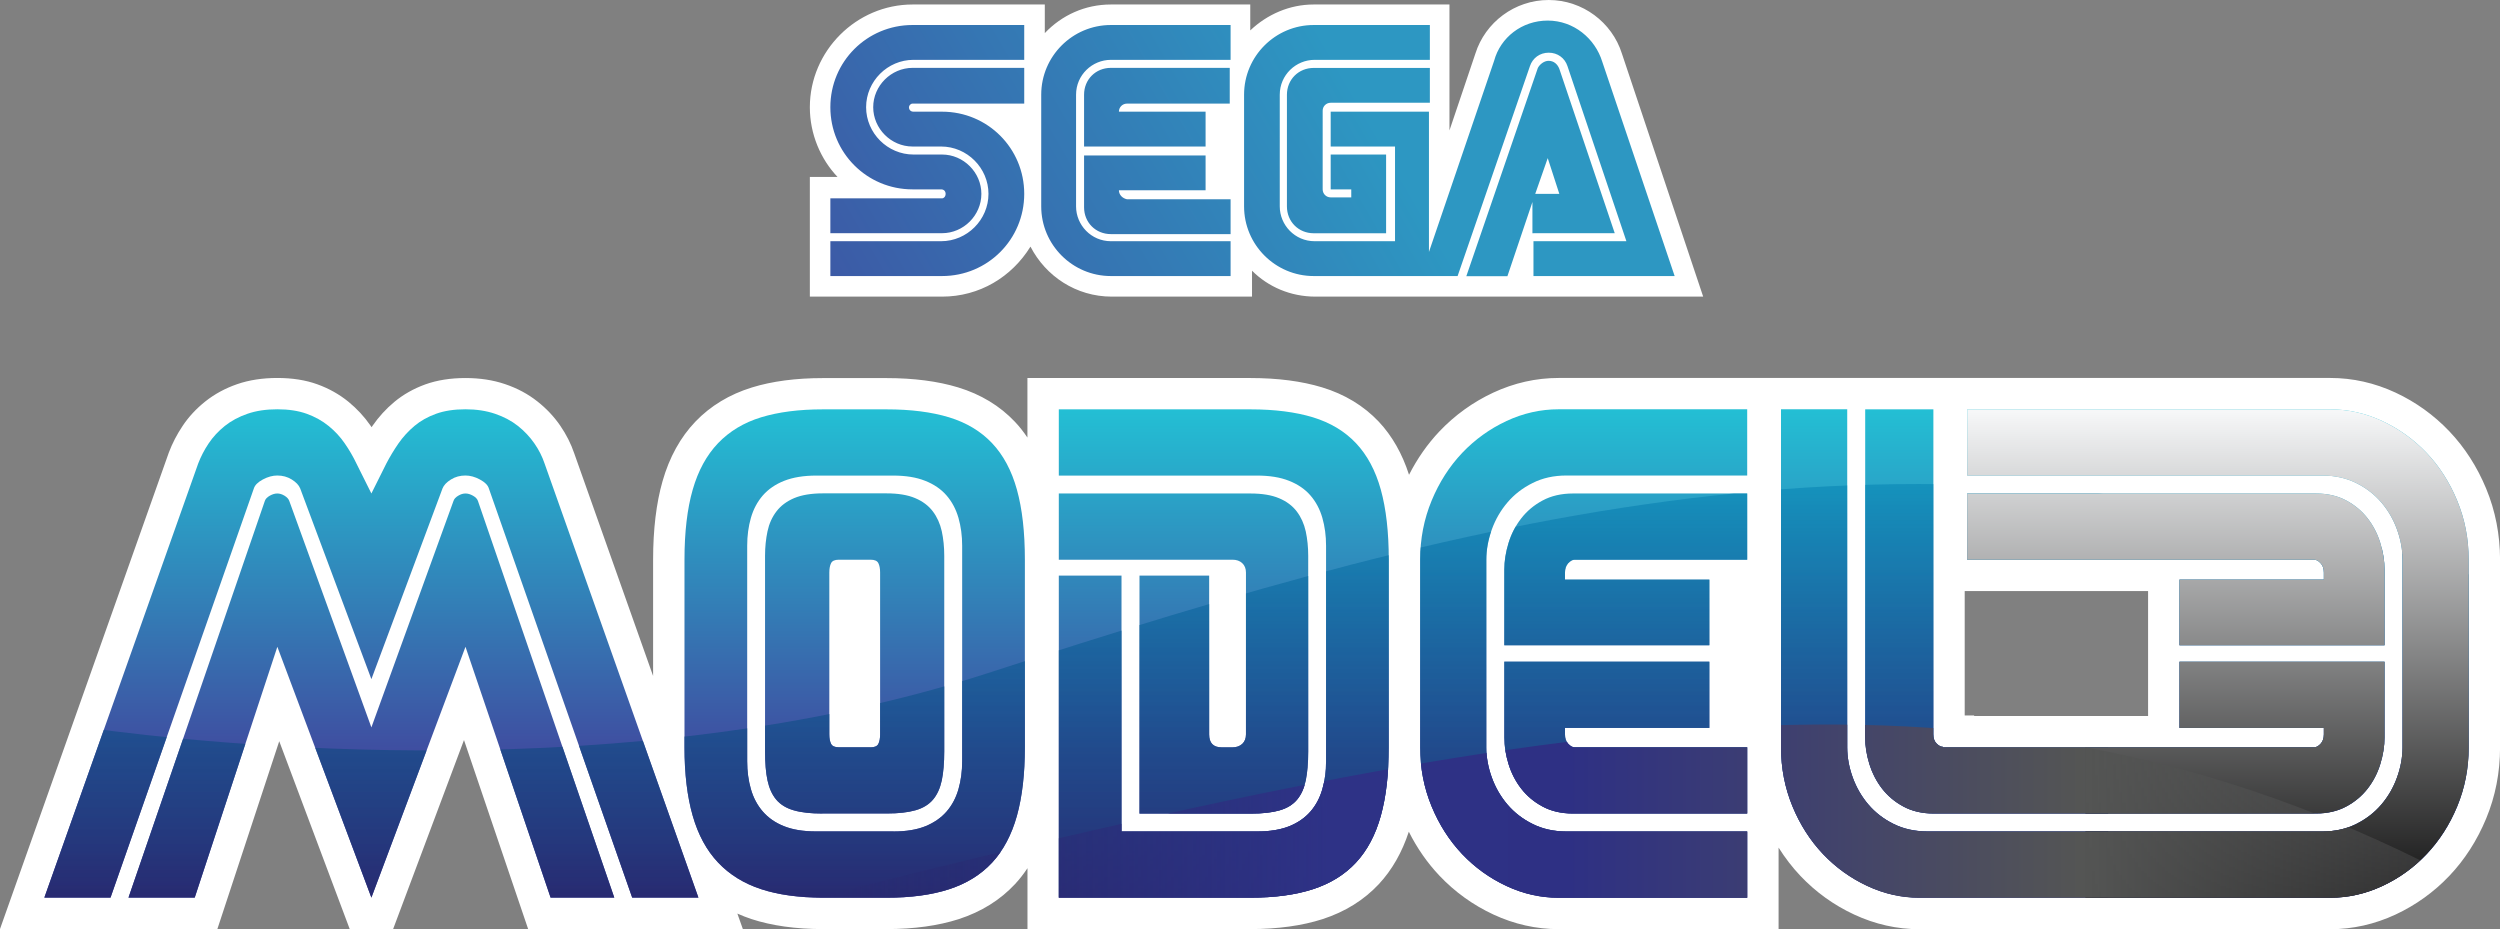 <?xml version="1.0" encoding="utf-8"?>
<!-- Generator: Adobe Illustrator 25.4.1, SVG Export Plug-In . SVG Version: 6.00 Build 0)  -->
<svg version="1.1" id="Layer_1" xmlns="http://www.w3.org/2000/svg" xmlns:xlink="http://www.w3.org/1999/xlink" x="0px" y="0px"
	 viewBox="0 0 3839 1426.6" style="enable-background:new 0 0 3839 1426.6;" xml:space="preserve">
<rect x="0" y="0" width="3839" height="1426.6" fill="#808080" stroke="none"/>
<style type="text/css">
	.st0{fill:#FFFFFF;}
	.st1{fill:#034693;}
	.st2{fill:url(#SVGID_00000160895397070450596330000000485112988214398622_);}
	.st3{fill:url(#SVGID_00000020361714711518162660000017572155552026061976_);}
	.st4{fill:url(#SVGID_00000075137536681620341540000003766907903104227748_);}
	.st5{fill:url(#SVGID_00000049203675523832158210000013359112064897382292_);}
	.st6{fill:url(#SVGID_00000084501757898479901980000001169465090732421293_);}
	.st7{fill:url(#SVGID_00000175316309784372583100000002642197005020367510_);}
	.st8{fill:url(#SVGID_00000012470972617710245400000001243553223723278495_);}
	.st9{fill:url(#SVGID_00000150087212790854229780000006252295044510776494_);}
	.st10{fill:url(#SVGID_00000155824769485303389990000009396147296339345314_);}
	.st11{fill:url(#SVGID_00000098904698183433562120000002156105376905506719_);}
	.st12{fill:url(#SVGID_00000138542660171355631340000009138785874772091838_);}
	.st13{clip-path:url(#SVGID_00000023980438482830838630000010943442156928465080_);}
	.st14{fill:url(#SVGID_00000105397679555884771720000004775662766393721256_);}
	.st15{fill:url(#SVGID_00000160884180735790437840000000964289254388007309_);}
	.st16{fill:url(#SVGID_00000067203123337660654020000001191864729337550265_);}
	.st17{fill:url(#SVGID_00000034800403050087686330000008224824137126325644_);}
	.st18{fill:url(#SVGID_00000013900011599784702430000002349931377134410922_);}
	.st19{fill:url(#SVGID_00000026846633603782664510000000113411650086726065_);}
	.st20{fill:url(#SVGID_00000096774189938589542060000009669678372525001893_);}
	.st21{fill:none;}
	.st22{clip-path:url(#SVGID_00000080173941556266527800000014687945281200652160_);}
	.st23{fill:url(#SVGID_00000145044748022051202460000014273460026510952834_);}
	.st24{fill:url(#SVGID_00000011022943186871694350000005091066360903558295_);}
	.st25{fill:url(#SVGID_00000114050307071123051270000013036571304715036589_);}
	.st26{fill:url(#SVGID_00000134972592917520577900000007907500832733045394_);}
	.st27{fill:url(#SVGID_00000025419407227561178380000007998523580045204152_);}
	.st28{fill:url(#SVGID_00000005243890628162940770000012286728455799275397_);}
	.st29{fill:url(#SVGID_00000060738020493386995920000012912100850943347090_);}
	.st30{fill:url(#SVGID_00000057124698850668307000000012989660551467363484_);}
	.st31{fill:url(#SVGID_00000075130778099683623210000015654169352060851083_);}
	.st32{fill:url(#SVGID_00000163060713511888088330000004239997793015595932_);}
	.st33{fill:url(#SVGID_00000144337006320272146440000002204661330286641038_);}
	.st34{fill:url(#SVGID_00000149351198454755618810000009220761711364383387_);}
	.st35{clip-path:url(#SVGID_00000103246257623044302180000013112835605361622674_);}
	.st36{fill:url(#SVGID_00000038372864806500669080000002967488396361043847_);}
	.st37{fill:url(#SVGID_00000173147048235892614500000006858853009660783756_);}
	.st38{fill:url(#SVGID_00000015355192766197770510000013623695713650422664_);}
	.st39{fill:url(#SVGID_00000060013838876237745400000015531424299250736002_);}
	.st40{fill:url(#SVGID_00000168076948705688127630000010222533308008794527_);}
	.st41{fill:url(#SVGID_00000066510837829219485290000009209533980887147447_);}
	.st42{fill:url(#SVGID_00000102517137693975676600000003242296979878230406_);}
	.st43{clip-path:url(#SVGID_00000177451660411127332730000005953754675612867007_);}
	.st44{fill:url(#SVGID_00000068658510907576804360000007442030924975217796_);}
	.st45{fill:url(#SVGID_00000034776851187831311120000004389632386585848738_);}
	.st46{fill:url(#SVGID_00000125571127395411573550000017267969787073647292_);}
	.st47{fill:url(#SVGID_00000069374766784445004580000013784939066064791169_);}
	.st48{fill:url(#SVGID_00000089552172265274817570000000116385844698404772_);}
	.st49{fill:url(#SVGID_00000029045106627996092700000011921737823962474399_);}
	.st50{fill:url(#SVGID_00000050660716921854880210000012968700560221618336_);}
	.st51{fill:url(#SVGID_00000102510312995003590390000007256242614339291821_);}
	.st52{fill:url(#SVGID_00000106867895927074624930000014409528643352502951_);}
	.st53{fill:url(#SVGID_00000034081601521414571090000007065890422570897073_);}
	.st54{fill:url(#SVGID_00000106135992526960440550000012650345254298930057_);}
	.st55{fill:url(#SVGID_00000119799817804614108970000018086413861412514182_);}
	.st56{clip-path:url(#SVGID_00000003078845361146621120000000220112398650752906_);}
	.st57{fill:url(#SVGID_00000006699594402487319520000009194695525084838285_);}
	.st58{fill:url(#SVGID_00000000204919691309990620000006912056770107352727_);}
	.st59{fill:url(#SVGID_00000011019287930830951620000000927711445381843388_);}
	.st60{fill:url(#SVGID_00000148637848348890398060000005579367822119611040_);}
	.st61{fill:url(#SVGID_00000101801819151823939870000017633474031569376145_);}
	.st62{fill:url(#SVGID_00000182510181600152170980000017083340701703986575_);}
	.st63{fill:url(#SVGID_00000153681394249368586110000010618133968891571622_);}
	.st64{clip-path:url(#SVGID_00000105387921786862273190000000428669599935215535_);}
	.st65{fill:url(#SVGID_00000062878319867356569720000001507690450106129815_);}
	.st66{fill:url(#SVGID_00000003066565786587405360000005912227289213539465_);}
	.st67{fill:url(#SVGID_00000080918951015460019110000007871016935188860038_);}
	.st68{fill:url(#SVGID_00000088127444950216249470000012838483428002304174_);}
	.st69{fill:url(#SVGID_00000110452346573555206650000010697989566328917638_);}
	.st70{fill:url(#SVGID_00000040563092209708588450000008726089136715502780_);}
	.st71{fill:url(#SVGID_00000158008392338675853380000015234261348459712663_);}
	.st72{fill:url(#SVGID_00000158738688622950829250000000118397218225068983_);}
	.st73{fill:url(#SVGID_00000114037252204079597980000002271465138630372485_);}
	.st74{fill:url(#SVGID_00000183933395208153307180000013877265037258584487_);}
	.st75{fill:url(#SVGID_00000040539856410682721950000001015080917596622005_);}
	.st76{fill:url(#SVGID_00000008133696632102199400000009254903122818511491_);}
	.st77{fill:url(#SVGID_00000019678071394360922150000016980335398363071155_);}
	.st78{fill:url(#SVGID_00000039846173295044618520000017633268535138148764_);}
	.st79{fill:url(#SVGID_00000150814153135540167560000010037367406509725610_);}
	.st80{fill:url(#SVGID_00000034080827504389260240000004229642877032232074_);}
	.st81{fill:url(#SVGID_00000178922310567981882060000001094479066023288252_);}
	.st82{fill:url(#SVGID_00000049204949481133017260000005496129479964053412_);}
	.st83{fill:url(#SVGID_00000163759132697194890080000012180750071453248145_);}
	.st84{fill:url(#SVGID_00000160188291513606146020000018293792955195674536_);}
	.st85{fill:url(#SVGID_00000119815528820050807370000003651410976175260820_);}
	.st86{fill:url(#SVGID_00000036230391749472639800000016581715917628724156_);}
	.st87{fill:url(#SVGID_00000162311427501971541870000007064982026063300229_);}
	.st88{fill:url(#SVGID_00000160164253011341279480000000491446009719519399_);}
	.st89{fill:url(#SVGID_00000054969234223883984220000017829253551359228578_);}
	.st90{fill:url(#SVGID_00000134244563528128940210000005427639831542504321_);}
	.st91{fill:url(#SVGID_00000164507280877444377300000010668204681538375558_);}
	.st92{clip-path:url(#SVGID_00000150093057217826760240000005968630309137132976_);}
	.st93{fill:url(#SVGID_00000122696938343855056150000010947000224486483634_);}
	.st94{fill:url(#SVGID_00000061451729290867399230000017234462548598586781_);}
	.st95{fill:url(#SVGID_00000041274974670252327200000009167715456750687648_);}
	.st96{fill:url(#SVGID_00000146501483295572949350000013326797064794579093_);}
	.st97{fill:url(#SVGID_00000080204073617891464580000012923898928912815262_);}
	.st98{fill:url(#SVGID_00000031183633440189898090000009884687559423653254_);}
	.st99{fill:url(#SVGID_00000168807166942924052990000008697588901865898370_);}
	.st100{clip-path:url(#SVGID_00000170978127241556019020000017893616863079462276_);}
	.st101{fill:url(#SVGID_00000076598877341794267980000014430362867791049108_);}
	.st102{fill:url(#SVGID_00000114058051372746858250000000171876394290006202_);}
	.st103{fill:url(#SVGID_00000047040483349030601560000014225945150108541867_);}
	.st104{fill:url(#SVGID_00000085940184881378250940000006748392542310145976_);}
	.st105{fill:url(#SVGID_00000091734323101262914620000018334169319737247918_);}
	.st106{fill:url(#SVGID_00000173124266544498501180000013156225013458883502_);}
	.st107{fill:url(#SVGID_00000078758848316604033110000002585476440105319552_);}
	.st108{fill:url(#SVGID_00000163772103484478757710000011879444678707776189_);}
	.st109{fill:url(#SVGID_00000106836503667070673560000018314825403500758187_);}
	.st110{fill:url(#SVGID_00000000191703374708797830000002592875338210400914_);}
	.st111{fill:url(#SVGID_00000074443872721195805070000000236194643881717932_);}
	.st112{fill:url(#SVGID_00000096054905778421137630000002627796183400749213_);}
	.st113{fill:url(#SVGID_00000033346053720822058590000012689183528403079847_);}
	.st114{fill:url(#SVGID_00000025402507762904361760000006434750869917590207_);}
	.st115{fill:url(#SVGID_00000157274395959817407510000011978091688335447487_);}
	.st116{clip-path:url(#SVGID_00000101081630482094921300000011748175211027583423_);}
	.st117{fill:url(#SVGID_00000051345086801625186640000005444700577891681159_);}
	.st118{fill:url(#SVGID_00000001656466385791279750000003140209817975879299_);}
	.st119{fill:url(#SVGID_00000074402507560079633910000004790159781219596174_);}
	.st120{fill:url(#SVGID_00000141442033275233715430000013226310287288747955_);}
	.st121{fill:url(#SVGID_00000036252714175082371480000015159425787548758462_);}
	.st122{fill:url(#SVGID_00000008137759209605265030000011059977836099545478_);}
	.st123{fill:url(#SVGID_00000049180983499568389930000003033178282547904687_);}
	.st124{clip-path:url(#SVGID_00000080901027278233275540000008361467914154534548_);}
	.st125{fill:url(#SVGID_00000106827425697389767230000015824471813131271857_);}
	.st126{fill:url(#SVGID_00000139976678558840792840000006064569185354865289_);}
	.st127{fill:url(#SVGID_00000171682954456377740330000005671258594773571768_);}
	.st128{fill:url(#SVGID_00000020369917373722360690000000175663323128891069_);}
	.st129{fill:url(#SVGID_00000140728009796369949760000011589335436161292990_);}
	.st130{fill:url(#SVGID_00000083804323312728503140000011336859575320476817_);}
	.st131{fill:url(#SVGID_00000120537320266256463960000014708729950447802024_);}
	.st132{clip-path:url(#SVGID_00000049207104061669710000000005337753427559994795_);}
	.st133{fill:url(#SVGID_00000116935125355047131900000009481054933310926729_);}
	.st134{fill:url(#SVGID_00000077300536239851648590000008166260065132562100_);}
	.st135{fill:url(#SVGID_00000078745796150352817180000002228758698152376725_);}
	.st136{fill:url(#SVGID_00000177448920127566992000000002039001548020813713_);}
	.st137{fill:url(#SVGID_00000169549817500923423040000005363120598370912407_);}
	.st138{fill:url(#SVGID_00000088852475617868817570000003363139924477816732_);}
	.st139{fill:url(#SVGID_00000119822435147892925610000017804401224600791476_);}
	.st140{clip-path:url(#SVGID_00000028290571259212810220000009648494039280952706_);}
	.st141{fill:url(#SVGID_00000025427113013659919530000016012186214044526491_);}
	.st142{fill:url(#SVGID_00000151530550514662793420000000810681156443597977_);}
	.st143{fill:url(#SVGID_00000040535106897264696910000016272570481385801383_);}
	.st144{fill:url(#SVGID_00000109028070618038647990000018172723442271837586_);}
	.st145{fill:url(#SVGID_00000133514428030741415370000008474659833111872677_);}
	.st146{fill:url(#SVGID_00000121975255466675193930000007741244281804245681_);}
	.st147{fill:url(#SVGID_00000019655034251617108000000011649489094825242793_);}
	.st148{clip-path:url(#SVGID_00000026876033877005171790000012732075782049500830_);}
	.st149{fill:url(#SVGID_00000027575987837100022890000003691871875483724190_);}
	.st150{fill:url(#SVGID_00000033369561691465047570000012083853145579837614_);}
	.st151{fill:url(#SVGID_00000121240519379762879760000001492868668632360614_);}
	.st152{fill:url(#SVGID_00000002365457085809603080000012780106170400076700_);}
	.st153{fill:url(#SVGID_00000114773836098768070010000011549981064062320287_);}
	.st154{fill:url(#SVGID_00000048498131487665700100000000076470764647663291_);}
	.st155{fill:url(#SVGID_00000154426153732696778710000006509927719583329451_);}
	.st156{clip-path:url(#SVGID_00000127002257544138637830000008306671159614614660_);}
	.st157{fill:url(#SVGID_00000132049849653406860500000014924334869423659402_);}
	.st158{fill:url(#SVGID_00000132790304139044811320000007192830580308499848_);}
	.st159{fill:url(#SVGID_00000011718235731493993240000018379175766321117864_);}
	.st160{fill:url(#SVGID_00000048473584394414793350000010916215607659917985_);}
	.st161{fill:url(#SVGID_00000102513344275253974990000011681866097703113114_);}
	.st162{fill:url(#SVGID_00000153682400391882051240000000356847735906355841_);}
	.st163{fill:url(#SVGID_00000057130642308372235740000006103311487842990223_);}
	.st164{fill:url(#SVGID_00000046299958017523799090000001214101517649660814_);}
	.st165{fill:url(#SVGID_00000129187122783989534140000008280880378431147695_);}
	.st166{fill:url(#SVGID_00000048476466770079811850000001736745060454808999_);}
	.st167{fill:url(#SVGID_00000036235528380414344440000003831337915626683042_);}
	.st168{fill:url(#SVGID_00000071539555948681815400000016759298227725745076_);}
	.st169{fill:url(#SVGID_00000000914066195437495170000014920502110358195629_);}
	.st170{fill:url(#SVGID_00000091013318671658185220000003499513626390711980_);}
	.st171{clip-path:url(#SVGID_00000153667957286464603320000007358546725550941604_);}
	.st172{fill:url(#SVGID_00000023986158349053603170000014568114571790811069_);}
	.st173{fill:url(#SVGID_00000092446413062276683180000000276273131989298875_);}
	.st174{fill:url(#SVGID_00000013177883065165182470000013417504738645544104_);}
	.st175{fill:url(#SVGID_00000076576562972887823010000001494592074555017906_);}
	.st176{fill:url(#SVGID_00000176727279457340775280000011215309864527258541_);}
	.st177{fill:url(#SVGID_00000139993509403396592310000009605889160788045479_);}
	.st178{fill:url(#SVGID_00000072277987774669249930000010310020256141982373_);}
	.st179{clip-path:url(#SVGID_00000093174629001988064340000001053591407102593957_);}
	.st180{fill:url(#SVGID_00000150078482722759348710000015604987032624869025_);}
	.st181{fill:url(#SVGID_00000036222223254622397390000007437352446794335409_);}
	.st182{fill:url(#SVGID_00000150060497204025639170000008543927658903852952_);}
	.st183{fill:url(#SVGID_00000049216317211324642610000004955267447609810583_);}
	.st184{fill:url(#SVGID_00000114761532106454766770000007708624308815615640_);}
	.st185{fill:url(#SVGID_00000031922499438223317370000017925253498176376758_);}
	.st186{fill:url(#SVGID_00000081645024876784689320000012234197960239799188_);}
	.st187{fill:url(#SVGID_00000022529167585248456780000008837159176401296790_);}
	.st188{fill:url(#SVGID_00000135683523657627211790000002906807322453177260_);}
	.st189{fill:url(#SVGID_00000182519690193362287950000000412729186325082535_);}
	.st190{fill:url(#SVGID_00000067224954721139297580000016077793831970968224_);}
	.st191{fill:url(#SVGID_00000121250120109934092530000001728866355758743956_);}
	.st192{clip-path:url(#SVGID_00000102543136107806897080000011990971975869895094_);}
	.st193{fill:url(#SVGID_00000078004393007143330350000009404374512692358043_);}
	.st194{fill:url(#SVGID_00000116919199619549941400000001028942619406353819_);}
	.st195{fill:url(#SVGID_00000000911118168050649800000010804508347201521835_);}
	.st196{fill:url(#SVGID_00000169550684439179925250000003150601508171598726_);}
	.st197{fill:url(#SVGID_00000142136025451335727310000015572684149387069609_);}
	.st198{fill:url(#SVGID_00000102525873796845619260000004211867648235176121_);}
	.st199{fill:url(#SVGID_00000105405537097349483190000004961316748208109217_);}
	.st200{clip-path:url(#SVGID_00000047762533548162744720000015201544327815259311_);}
	.st201{fill:url(#SVGID_00000158714566797238241760000006307733077130417548_);}
	.st202{fill:url(#SVGID_00000034061444668760750100000013403799579515689106_);}
	.st203{fill:url(#SVGID_00000165932959737378127700000014738268042286594231_);}
	.st204{fill:url(#SVGID_00000067207875559318032200000013295769497713462169_);}
	.st205{fill:url(#SVGID_00000181065407527921246910000005094479533756168076_);}
	.st206{fill:url(#SVGID_00000088848373357683646520000012098328819930463625_);}
	.st207{fill:url(#SVGID_00000154422134656500992540000017631909488171867570_);}
	.st208{fill:url(#SVGID_00000060032749016071346270000008237879917822565286_);}
	.st209{fill:url(#SVGID_00000025425520913053327810000011522807653679725247_);}
	.st210{fill:url(#SVGID_00000049220234329118036860000005227113751306862766_);}
</style>
<g>
	
		<linearGradient id="SVGID_00000049906619539765104630000006339218893325489287_" gradientUnits="userSpaceOnUse" x1="3405.84" y1="628.612" x2="3405.84" y2="1378.449">
		<stop  offset="0" style="stop-color:#23BFD4"/>
		<stop  offset="0.703" style="stop-color:#3F4DA0"/>
	</linearGradient>
	<path style="fill:url(#SVGID_00000049906619539765104630000006339218893325489287_);" d="M3790.9,1147.6c0,32.1-5.9,62.3-17.6,90.6
		c-11.7,28.3-27.4,52.7-47,73.4c-19.6,20.6-42.3,37-68,48.9c-25.7,12-52.4,18-79.9,18h-375.9v-101.7h363.7c19.4,0,36.7-3.8,52-11.5
		c15.3-7.6,28.2-17.6,38.6-29.8c10.4-12.2,18.5-26.1,24.1-41.7c5.6-15.5,8.4-31,8.4-46.2V859.4c0-15.3-2.8-30.7-8.4-46.2
		c-5.6-15.5-13.6-29.4-24.1-41.7c-10.4-12.2-23.3-22.2-38.6-29.8c-15.3-7.6-32.6-11.5-52-11.5h-545.3V628.6h557.5
		c27.5,0,54.2,6,79.9,18c25.7,12,48.4,28.3,68,48.9c19.6,20.6,35.3,45.1,47,73.4c11.7,28.3,17.6,58.5,17.6,90.6V1147.6z
		 M3346.8,990.9V890h221.7v-10.7c0-6.1-1.6-11-5-14.5c-3.3-3.6-6.5-5.3-9.6-5.3h-533.1V757.8h535.4c17.8,0,33.4,3.6,46.6,10.7
		c13.3,7.1,24.2,16.3,32.9,27.5c8.7,11.2,15.2,23.8,19.5,37.8c4.3,14,6.5,27.6,6.5,40.9v116.2H3346.8z M3661.7,1132.3
		c0,13.3-2.2,26.9-6.5,40.9c-4.3,14-10.8,26.6-19.5,37.8c-8.7,11.2-19.6,20.4-32.9,27.5c-13.2,7.1-28.8,10.7-46.6,10.7h-353.7
		v-101.7h351.4c3.1,0,6.2-1.8,9.6-5.3c3.3-3.6,5-8.4,5-14.5v-9.9h-221.7v-101.7h314.9V1132.3z"/>
	<g>
		
			<linearGradient id="SVGID_00000178192990115729537610000000625264907690198958_" gradientUnits="userSpaceOnUse" x1="570.321" y1="628.602" x2="570.321" y2="1378.439">
			<stop  offset="0" style="stop-color:#23BFD4"/>
			<stop  offset="0.703" style="stop-color:#3F4DA0"/>
		</linearGradient>
		<path style="fill:url(#SVGID_00000178192990115729537610000000625264907690198958_);" d="M570.3,1042.9L461,750.1
			c-2-5.1-6.4-9.7-13-13.8c-6.6-4.1-14-6.1-22.2-6.1c-7.1,0-14.5,2-22.2,6.1c-7.6,4.1-12.2,8.7-13.8,13.8l-220.1,628.3H68.1
			l236.2-666.5c4.1-10.7,9.4-21,16.1-31c6.6-9.9,14.9-18.8,24.8-26.8c9.9-7.9,21.5-14.1,34.8-18.7c13.2-4.6,28.5-6.9,45.9-6.9
			c17.3,0,32.4,2.3,45.1,6.9c12.7,4.6,23.9,10.8,33.6,18.7c9.7,7.9,18,16.8,24.8,26.8c6.9,9.9,12.9,20.3,18,31l22.9,45.9l22.9-45.9
			c5.6-10.7,11.8-21,18.7-31c6.9-9.9,15-18.8,24.5-26.8c9.4-7.9,20.5-14.1,33.2-18.7c12.7-4.6,27.8-6.9,45.1-6.9
			c16.8,0,32,2.3,45.5,6.9c13.5,4.6,25.2,10.8,35.2,18.7c9.9,7.9,18.3,16.8,25.2,26.8c6.9,9.9,12.1,20.3,15.7,31l236.2,666.5H970.8
			L750.7,750.1c-1.5-5.1-6.1-9.7-13.8-13.8c-7.6-4.1-15-6.1-22.2-6.1c-8.2,0-15.6,2-22.2,6.1c-6.6,4.1-11,8.7-13,13.8L570.3,1042.9z
			 M570.3,1378.4L425.9,993.2L299,1378.4H197.3l209.4-609.2c1-3.1,3.6-5.7,7.6-8c4.1-2.3,7.9-3.4,11.5-3.4c3.6,0,7.3,1.1,11.1,3.4
			c3.8,2.3,6.2,5,7.3,8L570.3,1117l126.1-347.8c1-3.1,3.4-5.7,7.3-8c3.8-2.3,7.5-3.4,11.1-3.4c3.6,0,7.4,1.1,11.5,3.4
			c4.1,2.3,6.6,5,7.6,8l209.4,609.2h-97.8L714.8,993.2L570.3,1378.4z"/>
	</g>
	<g>
		
			<linearGradient id="SVGID_00000079450974576439873660000010201282642180442243_" gradientUnits="userSpaceOnUse" x1="1312.506" y1="628.601" x2="1312.506" y2="1378.438">
			<stop  offset="0" style="stop-color:#23BFD4"/>
			<stop  offset="0.703" style="stop-color:#3F4DA0"/>
		</linearGradient>
		<path style="fill:url(#SVGID_00000079450974576439873660000010201282642180442243_);" d="M1561.7,752
			c-8.2-29.3-20.9-53.1-38.2-71.5c-17.3-18.3-39.4-31.6-66.1-39.7c-26.8-8.1-58.7-12.2-95.9-12.2h-97.8c-36.7,0-68.3,4.1-94.8,12.2
			c-26.5,8.2-48.5,21.4-66.1,39.7c-17.6,18.3-30.6,42.2-39,71.5c-8.4,29.3-12.6,65.1-12.6,107.4v288.2c0,40.8,4.2,75.8,12.6,105.1
			c8.4,29.3,21.4,53.3,39,71.8c17.6,18.6,39.6,32.2,66.1,40.9c26.5,8.7,58.1,13,94.8,13h97.8c37.2,0,69.2-4.3,95.9-13
			c26.8-8.7,48.8-22.3,66.1-40.9c17.3-18.6,30.1-42.5,38.2-71.8c8.1-29.3,12.2-64.3,12.2-105.1V859.4
			C1573.9,817.1,1569.8,781.4,1561.7,752z M1477.6,1169c0,15.3-1.9,29.6-5.7,42.8c-3.8,13.3-9.9,24.7-18.3,34.4
			c-8.4,9.7-19.2,17.2-32.5,22.5c-13.3,5.4-29.6,8-48.9,8h-59.6h-59.6c-19.4,0-35.7-2.7-48.9-8c-13.3-5.4-24.1-12.9-32.5-22.5
			c-8.4-9.7-14.5-21.1-18.3-34.4c-3.8-13.2-5.7-27.5-5.7-42.8V838c0-15.3,1.9-29.5,5.7-42.8c3.8-13.2,9.9-24.7,18.3-34.4
			c8.4-9.7,19.4-17.2,32.9-22.5c13.5-5.4,29.9-8,49.3-8h117.7c19.4,0,35.8,2.7,49.3,8c13.5,5.3,24.5,12.9,32.9,22.5
			c8.4,9.7,14.5,21.2,18.3,34.4c3.8,13.3,5.7,27.5,5.7,42.8V1169z"/>
	</g>
	<path class="st0" d="M1262.8,1297.4c-22.6,0-41.4-2.2-57.3-6.9c-20.8-6-37.7-16.7-50.3-31.9c-11.4-13.7-19.3-30.6-23.5-50.2
		c-3.3-15.3-4.9-33.3-4.9-54.7V853.3c0-16.7,1.7-32.7,4.9-47.7c4-18.6,11.6-35.3,22.5-49.6c11.7-15.3,27.4-27.2,46.6-35.4
		c17.7-7.5,38.2-11.1,62.7-11.1h97.8c24.5,0,45,3.6,62.7,11c19.2,8.1,34.9,20,46.6,35.3c10.9,14.3,18.5,31,22.6,49.6
		c3.3,15.1,4.9,31.1,4.9,47.7v300.4c0,21.4-1.6,39.3-4.9,54.7c-4.2,19.7-12.1,36.6-23.5,50.2c-12.7,15.2-29.6,25.9-50.4,31.9
		c-15.9,4.6-34.7,6.9-57.3,6.9H1262.8z"/>
	<g>
		
			<linearGradient id="SVGID_00000136405655448414528090000017152279900795236519_" gradientUnits="userSpaceOnUse" x1="1312.506" y1="757.779" x2="1312.506" y2="1249.263">
			<stop  offset="0" style="stop-color:#23BFD4"/>
			<stop  offset="0.703" style="stop-color:#3F4DA0"/>
		</linearGradient>
		<path style="fill:url(#SVGID_00000136405655448414528090000017152279900795236519_);" d="M1446.3,815.9
			c-2.6-11.7-7.1-21.9-13.8-30.6c-6.6-8.7-15.7-15.4-27.1-20.3c-11.5-4.8-26.1-7.3-44-7.3h-48.9h-48.9c-17.8,0-32.5,2.4-44,7.3
			c-11.5,4.8-20.5,11.6-27.1,20.3c-6.6,8.7-11.2,18.9-13.8,30.6c-2.6,11.7-3.8,24.2-3.8,37.5v300.4c0,17.8,1.3,32.7,3.8,44.7
			c2.5,12,7,21.8,13.4,29.4c6.4,7.6,15.3,13.1,26.8,16.4c11.5,3.3,26.1,5,44,5h99.4c17.8,0,32.5-1.6,44-5
			c11.5-3.3,20.4-8.8,26.8-16.4c6.4-7.6,10.8-17.4,13.4-29.4c2.5-12,3.8-26.9,3.8-44.7V853.3
			C1450.1,840.1,1448.8,827.6,1446.3,815.9z M1351.5,1127.7c0,6.1-0.9,11-2.7,14.5c-1.8,3.6-5.7,5.3-11.8,5.3H1288
			c-6.1,0-10.1-1.8-11.8-5.3c-1.8-3.6-2.7-8.4-2.7-14.5V879.3c0-6.1,0.9-11,2.7-14.5c1.8-3.6,5.7-5.3,11.8-5.3h48.9
			c6.1,0,10.1,1.8,11.8,5.3c1.8,3.6,2.7,8.4,2.7,14.5V1127.7z"/>
	</g>
	<g>
		
			<linearGradient id="SVGID_00000170977618779096550060000006865700487530938773_" gradientUnits="userSpaceOnUse" x1="1879.27" y1="628.602" x2="1879.27" y2="1378.439">
			<stop  offset="0" style="stop-color:#23BFD4"/>
			<stop  offset="0.703" style="stop-color:#3F4DA0"/>
		</linearGradient>
		<path style="fill:url(#SVGID_00000170977618779096550060000006865700487530938773_);" d="M1979.8,1268.8
			c13.2-5.4,24.1-12.9,32.5-22.5c8.4-9.7,14.5-21.1,18.3-34.4c3.8-13.2,5.7-27.5,5.7-42.8V838c0-15.3-1.9-29.5-5.7-42.8
			c-3.8-13.2-9.9-24.7-18.3-34.4c-8.4-9.7-19.4-17.2-32.9-22.5c-13.5-5.4-29.9-8-49.3-8h-304.2V628.6h294.3
			c37.2,0,69.2,4.1,95.9,12.2c26.8,8.2,48.8,21.4,66.1,39.7c17.3,18.3,30.1,42.2,38.2,71.5c8.1,29.3,12.2,65.1,12.2,107.4v288.2
			c0,40.8-4.1,75.8-12.2,105.1c-8.2,29.3-20.9,53.3-38.2,71.9c-17.3,18.6-39.4,32.2-66.1,40.9c-26.8,8.7-58.7,13-95.9,13h-294.3
			V883.9h96.3v392.9h208.7C1950.2,1276.8,1966.5,1274.1,1979.8,1268.8z M1625.9,859.4V757.8h294.3c17.8,0,32.5,2.4,44,7.3
			c11.5,4.8,20.5,11.6,27.1,20.3c6.6,8.7,11.2,18.9,13.8,30.6c2.5,11.7,3.8,24.2,3.8,37.5v300.4c0,17.8-1.3,32.7-3.8,44.7
			c-2.6,12-7,21.8-13.4,29.4c-6.4,7.6-15.3,13.1-26.8,16.4c-11.5,3.3-26.1,5-43.9,5h-171.2V883.9h107v243.8
			c0,13.3,6.4,19.9,19.1,19.9h16.8c6.1,0,11.1-1.8,14.9-5.3c3.8-3.6,5.7-8.4,5.7-14.5V879.3c0-6.1-1.9-11-5.7-14.5
			c-3.8-3.6-8.8-5.3-14.9-5.3H1625.9z"/>
	</g>
	<g>
		
			<linearGradient id="SVGID_00000073687384415031059210000003618157413072788376_" gradientUnits="userSpaceOnUse" x1="2431.894" y1="628.602" x2="2431.894" y2="1378.439">
			<stop  offset="0" style="stop-color:#23BFD4"/>
			<stop  offset="0.703" style="stop-color:#3F4DA0"/>
		</linearGradient>
		<path style="fill:url(#SVGID_00000073687384415031059210000003618157413072788376_);" d="M2180.8,859.4c0-32.1,5.9-62.3,17.6-90.6
			c11.7-28.3,27.4-52.7,47-73.4c19.6-20.6,42.3-36.9,68-48.9c25.7-12,52.4-18,79.9-18H2683v101.7h-277.5c-19.4,0-36.7,3.8-52,11.5
			c-15.3,7.6-28.2,17.6-38.6,29.8c-10.4,12.2-18.5,26.1-24.1,41.7c-5.6,15.6-8.4,31-8.4,46.2v288.2c0,15.3,2.8,30.7,8.4,46.2
			c5.6,15.5,13.6,29.4,24.1,41.7c10.4,12.2,23.3,22.2,38.6,29.8c15.3,7.6,32.6,11.5,52,11.5H2683v101.7h-289.7
			c-27.5,0-54.2-6-79.9-18c-25.7-12-48.4-28.3-68-48.9c-19.6-20.6-35.3-45.1-47-73.4c-11.7-28.3-17.6-58.5-17.6-90.6V859.4z
			 M2310,990.9V874.7c0-13.2,2.2-26.9,6.5-40.9c4.3-14,10.8-26.6,19.5-37.8c8.7-11.2,19.6-20.4,32.9-27.5
			c13.2-7.1,28.8-10.7,46.6-10.7H2683v101.7h-265.2c-3.1,0-6.2,1.8-9.6,5.3c-3.3,3.6-5,8.4-5,14.5V890h221.7v100.9H2310z
			 M2310,1016.1h314.9v101.7h-221.7v9.9c0,6.1,1.6,11,5,14.5c3.3,3.6,6.5,5.3,9.6,5.3H2683v101.7h-267.5c-17.8,0-33.4-3.6-46.6-10.7
			c-13.3-7.1-24.2-16.3-32.9-27.5c-8.7-11.2-15.2-23.8-19.5-37.8c-4.3-14-6.5-27.6-6.5-40.9V1016.1z"/>
	</g>
	<g>
		
			<linearGradient id="SVGID_00000090280133682979997650000002690415486750897337_" gradientUnits="userSpaceOnUse" x1="2986.051" y1="628.602" x2="2986.051" y2="1378.439">
			<stop  offset="0" style="stop-color:#23BFD4"/>
			<stop  offset="0.703" style="stop-color:#3F4DA0"/>
		</linearGradient>
		<path style="fill:url(#SVGID_00000090280133682979997650000002690415486750897337_);" d="M3237.1,1378.4h-289.7
			c-27.5,0-54.2-6-79.9-18c-25.7-12-48.4-28.3-68-48.9c-19.6-20.6-35.3-45.1-47-73.4c-11.7-28.3-17.6-58.5-17.6-90.6v-519h101.7v519
			c0,15.3,2.8,30.7,8.4,46.2c5.6,15.5,13.6,29.4,24.1,41.7c10.4,12.2,23.3,22.2,38.6,29.8c15.3,7.6,32.6,11.5,52,11.5h277.5V1378.4z
			 M2983.4,1147.6h253.8v101.7h-267.5c-17.8,0-33.4-3.6-46.6-10.7c-13.3-7.1-24.2-16.3-32.9-27.5c-8.7-11.2-15.2-23.8-19.5-37.8
			c-4.3-14-6.5-27.6-6.5-40.9V628.6h104.7v499.1c0,6.1,1.6,10.8,5,14.1c3.3,3.3,6.5,5,9.6,5V1147.6z"/>
	</g>
	<path class="st0" d="M3817.8,750.4c-13.9-33.6-33-63.3-56.6-88.1c-23.7-24.9-51.5-44.9-82.6-59.4c-32-14.9-65.7-22.5-100.2-22.5
		H3017v0h-285.9h-44.3h-293.5c-34.4,0-68.2,7.6-100.2,22.5c-31.1,14.5-58.9,34.5-82.6,59.4c-18.5,19.5-34.1,41.9-46.8,66.8
		c-10.4-32.4-26-59.8-46.5-81.6c-23.1-24.4-52.4-42.2-87.1-52.7c-31.2-9.5-68.2-14.3-110-14.3h-342.4v91.4
		c-5.9-8.7-12.2-16.9-19.3-24.3c-23.1-24.4-52.3-42.1-87.1-52.7c-31.2-9.5-68.2-14.3-110-14.3h-97.8c-41.3,0-77.9,4.8-108.9,14.4
		c-34.3,10.6-63.5,28.2-86.7,52.4c-23,24-40,54.7-50.5,91.5c-9.6,33.5-14.5,74.1-14.5,120.7V1038L881.8,696.2
		c-5-14.8-12.3-29.2-21.6-42.7c-9.5-13.8-21.2-26.2-34.9-37c-14.2-11.3-30.9-20.3-49.6-26.6c-18.4-6.3-38.9-9.4-61-9.4
		c-22.8,0-43.5,3.3-61.4,9.7c-18,6.5-34.1,15.6-47.9,27.1c-12.7,10.6-23.8,22.8-33.1,36.2c-0.6,0.8-1.1,1.6-1.7,2.5
		c-0.6-0.8-1.1-1.6-1.7-2.5c-9.4-13.6-20.8-25.9-34-36.7c-13.9-11.3-29.9-20.3-47.7-26.7c-17.9-6.5-38.6-9.7-61.4-9.7
		c-22.6,0-43.4,3.2-61.6,9.5c-18.3,6.3-34.8,15.3-49,26.6c-13.8,11-25.6,23.7-34.9,37.7c-8.6,12.9-15.7,26.5-21,40.6L0,1426.6h333.8
		l95-288.4L537,1426.6h66.7l108.8-290.2l98.5,290.2h329.7l-8.4-23.7c7,3.1,14.1,5.9,21.6,8.4c31.2,10.2,68.1,15.4,109.8,15.4h97.8
		c42.1,0,79.4-5.2,110.8-15.3c34.5-11.2,63.6-29.3,86.5-53.9c6.9-7.4,13.2-15.6,19-24.3v93.5h342.4c42.1,0,79.4-5.2,110.8-15.3
		c34.5-11.2,63.6-29.3,86.5-53.9c20.2-21.7,35.5-48.7,45.9-80.3c12.7,25.3,28.5,48,47.2,67.7c23.7,25,51.5,44.9,82.6,59.4
		c32,14.9,65.7,22.5,100.2,22.5h337.8v-125.2c9.9,15.7,21,30.2,33.5,43.4c23.7,25,51.5,45,82.6,59.4c32,14.9,65.7,22.5,100.2,22.5
		h206.9v0h424c34.5,0,68.2-7.6,100.2-22.5c31.1-14.5,58.9-34.5,82.6-59.4c23.6-24.8,42.7-54.5,56.6-88.1c14.1-34,21.3-70.7,21.3-109
		V859.4C3839,821.1,3831.9,784.4,3817.8,750.4z M3298.6,1099.5h-13.3v0h-253.8v-0.8H3017V907.6h281.6V1099.5z"/>
	<g>
		
			<linearGradient id="SVGID_00000162324266322462329190000001710213775220466339_" gradientUnits="userSpaceOnUse" x1="3405.84" y1="628.612" x2="3405.84" y2="1378.449">
			<stop  offset="0" style="stop-color:#23BFD4"/>
			<stop  offset="0.703" style="stop-color:#3F4DA0"/>
		</linearGradient>
		<path style="fill:url(#SVGID_00000162324266322462329190000001710213775220466339_);" d="M3790.9,1147.6
			c0,32.1-5.9,62.3-17.6,90.6c-11.7,28.3-27.4,52.7-47,73.4c-19.6,20.6-42.3,37-68,48.9c-25.7,12-52.4,18-79.9,18h-375.9v-101.7
			h363.7c19.4,0,36.7-3.8,52-11.5c15.3-7.6,28.2-17.6,38.6-29.8c10.4-12.2,18.5-26.1,24.1-41.7c5.6-15.5,8.4-31,8.4-46.2V859.4
			c0-15.3-2.8-30.7-8.4-46.2c-5.6-15.5-13.6-29.4-24.1-41.7c-10.4-12.2-23.3-22.2-38.6-29.8c-15.3-7.6-32.6-11.5-52-11.5h-545.3
			V628.6h557.5c27.5,0,54.2,6,79.9,18c25.7,12,48.4,28.3,68,48.9c19.6,20.6,35.3,45.1,47,73.4c11.7,28.3,17.6,58.5,17.6,90.6V1147.6
			z M3346.8,990.9V890h221.7v-10.7c0-6.1-1.6-11-5-14.5c-3.3-3.6-6.5-5.3-9.6-5.3h-533.1V757.8h535.4c17.8,0,33.4,3.6,46.6,10.7
			c13.3,7.1,24.2,16.3,32.9,27.5c8.7,11.2,15.2,23.8,19.5,37.8c4.3,14,6.5,27.6,6.5,40.9v116.2H3346.8z M3661.7,1132.3
			c0,13.3-2.2,26.9-6.5,40.9c-4.3,14-10.8,26.6-19.5,37.8c-8.7,11.2-19.6,20.4-32.9,27.5c-13.2,7.1-28.8,10.7-46.6,10.7h-353.7
			v-101.7h351.4c3.1,0,6.2-1.8,9.6-5.3c3.3-3.6,5-8.4,5-14.5v-9.9h-221.7v-101.7h314.9V1132.3z"/>
		<g>
			
				<linearGradient id="SVGID_00000159427971269711146540000003787131277969087630_" gradientUnits="userSpaceOnUse" x1="570.321" y1="628.602" x2="570.321" y2="1378.439">
				<stop  offset="0" style="stop-color:#23BFD4"/>
				<stop  offset="0.703" style="stop-color:#3F4DA0"/>
			</linearGradient>
			<path style="fill:url(#SVGID_00000159427971269711146540000003787131277969087630_);" d="M570.3,1042.9L461,750.1
				c-2-5.1-6.4-9.7-13-13.8c-6.6-4.1-14-6.1-22.2-6.1c-7.1,0-14.5,2-22.2,6.1c-7.6,4.1-12.2,8.7-13.8,13.8l-220.1,628.3H68.1
				l236.2-666.5c4.1-10.7,9.4-21,16.1-31c6.6-9.9,14.9-18.8,24.8-26.8c9.9-7.9,21.5-14.1,34.8-18.7c13.2-4.6,28.5-6.9,45.9-6.9
				c17.3,0,32.4,2.3,45.1,6.9c12.7,4.6,23.9,10.8,33.6,18.7c9.7,7.9,18,16.8,24.8,26.8c6.9,9.9,12.9,20.3,18,31l22.9,45.9l22.9-45.9
				c5.6-10.7,11.8-21,18.7-31c6.9-9.9,15-18.8,24.5-26.8c9.4-7.9,20.5-14.1,33.2-18.7c12.7-4.6,27.8-6.9,45.1-6.9
				c16.8,0,32,2.3,45.5,6.9c13.5,4.6,25.2,10.8,35.2,18.7c9.9,7.9,18.3,16.8,25.2,26.8c6.9,9.9,12.1,20.3,15.7,31l236.2,666.5H970.8
				L750.7,750.1c-1.5-5.1-6.1-9.7-13.8-13.8c-7.6-4.1-15-6.1-22.2-6.1c-8.2,0-15.6,2-22.2,6.1c-6.6,4.1-11,8.7-13,13.8L570.3,1042.9
				z M570.3,1378.4L425.9,993.2L299,1378.4H197.3l209.4-609.2c1-3.1,3.6-5.7,7.6-8c4.1-2.3,7.9-3.4,11.5-3.4c3.6,0,7.3,1.1,11.1,3.4
				c3.8,2.3,6.2,5,7.3,8L570.3,1117l126.1-347.8c1-3.1,3.4-5.7,7.3-8c3.8-2.3,7.5-3.4,11.1-3.4c3.6,0,7.4,1.1,11.5,3.4
				c4.1,2.3,6.6,5,7.6,8l209.4,609.2h-97.8L714.8,993.2L570.3,1378.4z"/>
		</g>
		<g>
			
				<linearGradient id="SVGID_00000173142802320461024980000011421885081134528919_" gradientUnits="userSpaceOnUse" x1="1312.506" y1="628.602" x2="1312.506" y2="1378.439">
				<stop  offset="0" style="stop-color:#23BFD4"/>
				<stop  offset="0.703" style="stop-color:#3F4DA0"/>
			</linearGradient>
			<path style="fill:url(#SVGID_00000173142802320461024980000011421885081134528919_);" d="M1168.8,1365.4
				c-26.5-8.7-48.5-22.3-66.1-40.9c-17.6-18.6-30.6-42.5-39-71.9c-8.4-29.3-12.6-64.3-12.6-105.1V859.4c0-42.3,4.2-78.1,12.6-107.4
				c8.4-29.3,21.4-53.1,39-71.5c17.6-18.3,39.6-31.6,66.1-39.7c26.5-8.1,58.1-12.2,94.8-12.2h97.8c37.2,0,69.2,4.1,95.9,12.2
				c26.8,8.2,48.8,21.4,66.1,39.7c17.3,18.3,30.1,42.2,38.2,71.5c8.1,29.3,12.2,65.1,12.2,107.4v288.2c0,40.8-4.1,75.8-12.2,105.1
				c-8.2,29.3-20.9,53.3-38.2,71.9c-17.3,18.6-39.4,32.2-66.1,40.9c-26.8,8.7-58.7,13-95.9,13h-97.8
				C1226.9,1378.4,1195.3,1374.1,1168.8,1365.4z M1372.1,1276.8c19.4,0,35.7-2.7,48.9-8c13.2-5.4,24.1-12.9,32.5-22.5
				c8.4-9.7,14.5-21.1,18.3-34.4c3.8-13.2,5.7-27.5,5.7-42.8V838c0-15.3-1.9-29.5-5.7-42.8c-3.8-13.2-9.9-24.7-18.3-34.4
				c-8.4-9.7-19.4-17.2-32.9-22.5c-13.5-5.4-29.9-8-49.3-8h-117.7c-19.4,0-35.8,2.7-49.3,8c-13.5,5.3-24.5,12.9-32.9,22.5
				c-8.4,9.7-14.5,21.2-18.3,34.4c-3.8,13.3-5.7,27.5-5.7,42.8v331c0,15.3,1.9,29.6,5.7,42.8c3.8,13.3,9.9,24.7,18.3,34.4
				c8.4,9.7,19.2,17.2,32.5,22.5c13.2,5.3,29.5,8,48.9,8h59.6H1372.1z M1262.8,1249.3c-17.8,0-32.5-1.6-44-5
				c-11.5-3.3-20.4-8.8-26.8-16.4c-6.4-7.6-10.8-17.4-13.4-29.4c-2.6-12-3.8-26.9-3.8-44.7V853.3c0-13.2,1.3-25.7,3.8-37.5
				c2.5-11.7,7.1-21.9,13.8-30.6c6.6-8.7,15.7-15.4,27.1-20.3c11.5-4.8,26.1-7.3,44-7.3h48.9h48.9c17.8,0,32.5,2.4,44,7.3
				c11.5,4.8,20.5,11.6,27.1,20.3c6.6,8.7,11.2,18.9,13.8,30.6c2.5,11.7,3.8,24.2,3.8,37.5v300.4c0,17.8-1.3,32.7-3.8,44.7
				c-2.6,12-7,21.8-13.4,29.4c-6.4,7.6-15.3,13.1-26.8,16.4c-11.5,3.3-26.1,5-44,5H1262.8z M1337,1147.6c6.1,0,10.1-1.8,11.8-5.3
				c1.8-3.6,2.7-8.4,2.7-14.5V879.3c0-6.1-0.9-11-2.7-14.5c-1.8-3.6-5.7-5.3-11.8-5.3H1288c-6.1,0-10.1,1.8-11.8,5.3
				c-1.8,3.6-2.7,8.4-2.7,14.5v248.4c0,6.1,0.9,11,2.7,14.5c1.8,3.6,5.7,5.3,11.8,5.3H1337z"/>
		</g>
		<g>
			
				<linearGradient id="SVGID_00000013904780360560459310000000497245152324664710_" gradientUnits="userSpaceOnUse" x1="1879.27" y1="628.602" x2="1879.27" y2="1378.439">
				<stop  offset="0" style="stop-color:#23BFD4"/>
				<stop  offset="0.703" style="stop-color:#3F4DA0"/>
			</linearGradient>
			<path style="fill:url(#SVGID_00000013904780360560459310000000497245152324664710_);" d="M1979.8,1268.8
				c13.2-5.4,24.1-12.9,32.5-22.5c8.4-9.7,14.5-21.1,18.3-34.4c3.8-13.2,5.7-27.5,5.7-42.8V838c0-15.3-1.9-29.5-5.7-42.8
				c-3.8-13.2-9.9-24.7-18.3-34.4c-8.4-9.7-19.4-17.2-32.9-22.5c-13.5-5.4-29.9-8-49.3-8h-304.2V628.6h294.3
				c37.2,0,69.2,4.1,95.9,12.2c26.8,8.2,48.8,21.4,66.1,39.7c17.3,18.3,30.1,42.2,38.2,71.5c8.1,29.3,12.2,65.1,12.2,107.4v288.2
				c0,40.8-4.1,75.8-12.2,105.1c-8.2,29.3-20.9,53.3-38.2,71.9c-17.3,18.6-39.4,32.2-66.1,40.9c-26.8,8.7-58.7,13-95.9,13h-294.3
				V883.9h96.3v392.9h208.7C1950.2,1276.8,1966.5,1274.1,1979.8,1268.8z M1625.9,859.4V757.8h294.3c17.8,0,32.5,2.4,44,7.3
				c11.5,4.8,20.5,11.6,27.1,20.3c6.6,8.7,11.2,18.9,13.8,30.6c2.5,11.7,3.8,24.2,3.8,37.5v300.4c0,17.8-1.3,32.7-3.8,44.7
				c-2.6,12-7,21.8-13.4,29.4c-6.4,7.6-15.3,13.1-26.8,16.4c-11.5,3.3-26.1,5-43.9,5h-171.2V883.9h107v243.8
				c0,13.3,6.4,19.9,19.1,19.9h16.8c6.1,0,11.1-1.8,14.9-5.3c3.8-3.6,5.7-8.4,5.7-14.5V879.3c0-6.1-1.9-11-5.7-14.5
				c-3.8-3.6-8.8-5.3-14.9-5.3H1625.9z"/>
		</g>
		<g>
			
				<linearGradient id="SVGID_00000129193863033310959630000002051779752950546314_" gradientUnits="userSpaceOnUse" x1="2431.894" y1="628.602" x2="2431.894" y2="1378.439">
				<stop  offset="0" style="stop-color:#23BFD4"/>
				<stop  offset="0.703" style="stop-color:#3F4DA0"/>
			</linearGradient>
			<path style="fill:url(#SVGID_00000129193863033310959630000002051779752950546314_);" d="M2180.8,859.4
				c0-32.1,5.9-62.3,17.6-90.6c11.7-28.3,27.4-52.7,47-73.4c19.6-20.6,42.3-36.9,68-48.9c25.7-12,52.4-18,79.9-18H2683v101.7h-277.5
				c-19.4,0-36.7,3.8-52,11.5c-15.3,7.6-28.2,17.6-38.6,29.8c-10.4,12.2-18.5,26.1-24.1,41.7c-5.6,15.6-8.4,31-8.4,46.2v288.2
				c0,15.3,2.8,30.7,8.4,46.2c5.6,15.5,13.6,29.4,24.1,41.7c10.4,12.2,23.3,22.2,38.6,29.8c15.3,7.6,32.6,11.5,52,11.5H2683v101.7
				h-289.7c-27.5,0-54.2-6-79.9-18c-25.7-12-48.4-28.3-68-48.9c-19.6-20.6-35.3-45.1-47-73.4c-11.7-28.3-17.6-58.5-17.6-90.6V859.4z
				 M2310,990.9V874.7c0-13.2,2.2-26.9,6.5-40.9c4.3-14,10.8-26.6,19.5-37.8c8.7-11.2,19.6-20.4,32.9-27.5
				c13.2-7.1,28.8-10.7,46.6-10.7H2683v101.7h-265.2c-3.1,0-6.2,1.8-9.6,5.3c-3.3,3.6-5,8.4-5,14.5V890h221.7v100.9H2310z
				 M2310,1016.1h314.9v101.7h-221.7v9.9c0,6.1,1.6,11,5,14.5c3.3,3.6,6.5,5.3,9.6,5.3H2683v101.7h-267.5
				c-17.8,0-33.4-3.6-46.6-10.7c-13.3-7.1-24.2-16.3-32.9-27.5c-8.7-11.2-15.2-23.8-19.5-37.8c-4.3-14-6.5-27.6-6.5-40.9V1016.1z"/>
		</g>
		<g>
			
				<linearGradient id="SVGID_00000121961760734354794660000004200934412103845298_" gradientUnits="userSpaceOnUse" x1="2986.051" y1="628.602" x2="2986.051" y2="1378.439">
				<stop  offset="0" style="stop-color:#23BFD4"/>
				<stop  offset="0.703" style="stop-color:#3F4DA0"/>
			</linearGradient>
			<path style="fill:url(#SVGID_00000121961760734354794660000004200934412103845298_);" d="M3237.1,1378.4h-289.7
				c-27.5,0-54.2-6-79.9-18c-25.7-12-48.4-28.3-68-48.9c-19.6-20.6-35.3-45.1-47-73.4c-11.7-28.3-17.6-58.5-17.6-90.6v-519h101.7
				v519c0,15.3,2.8,30.7,8.4,46.2c5.6,15.5,13.6,29.4,24.1,41.7c10.4,12.2,23.3,22.2,38.6,29.8c15.3,7.6,32.6,11.5,52,11.5h277.5
				V1378.4z M2983.4,1147.6h253.8v101.7h-267.5c-17.8,0-33.4-3.6-46.6-10.7c-13.3-7.1-24.2-16.3-32.9-27.5
				c-8.7-11.2-15.2-23.8-19.5-37.8c-4.3-14-6.5-27.6-6.5-40.9V628.6h104.7v499.1c0,6.1,1.6,10.8,5,14.1c3.3,3.3,6.5,5,9.6,5V1147.6z
				"/>
		</g>
		<g>
			<defs>
				<path id="SVGID_20_" d="M133.3,1117.5c189.7,26.1,834,94.6,1383.7-83.9c761.8-247.3,1444.3-430.1,2288.1-147l4,521.9H40
					C40,1408.5,97.8,1112.6,133.3,1117.5z"/>
			</defs>
			<clipPath id="SVGID_00000016053799438676447620000000730654881824844968_">
				<use xlink:href="#SVGID_20_"  style="overflow:visible;"/>
			</clipPath>
			<g style="clip-path:url(#SVGID_00000016053799438676447620000000730654881824844968_);">
				
					<linearGradient id="SVGID_00000183229166784595400460000003011522882929507217_" gradientUnits="userSpaceOnUse" x1="3405.84" y1="628.612" x2="3405.84" y2="1378.449">
					<stop  offset="0" style="stop-color:#0094BF"/>
					<stop  offset="2.865892e-02" style="stop-color:#0090BD;stop-opacity:0.5"/>
					<stop  offset="1" style="stop-color:#282A71"/>
				</linearGradient>
				<path style="fill:url(#SVGID_00000183229166784595400460000003011522882929507217_);" d="M3790.9,1147.6
					c0,32.1-5.9,62.3-17.6,90.6c-11.7,28.3-27.4,52.7-47,73.4c-19.6,20.6-42.3,37-68,48.9c-25.7,12-52.4,18-79.9,18h-375.9v-101.7
					h363.7c19.4,0,36.7-3.8,52-11.5c15.3-7.6,28.2-17.6,38.6-29.8c10.4-12.2,18.5-26.1,24.1-41.7c5.6-15.5,8.4-31,8.4-46.2V859.4
					c0-15.3-2.8-30.7-8.4-46.2c-5.6-15.5-13.6-29.4-24.1-41.7c-10.4-12.2-23.3-22.2-38.6-29.8c-15.3-7.6-32.6-11.5-52-11.5h-545.3
					V628.6h557.5c27.5,0,54.2,6,79.9,18c25.7,12,48.4,28.3,68,48.9c19.6,20.6,35.3,45.1,47,73.4c11.7,28.3,17.6,58.5,17.6,90.6
					V1147.6z M3346.8,990.9V890h221.7v-10.7c0-6.1-1.6-11-5-14.5c-3.3-3.6-6.5-5.3-9.6-5.3h-533.1V757.8h535.4
					c17.8,0,33.4,3.6,46.6,10.7c13.3,7.1,24.2,16.3,32.9,27.5c8.7,11.2,15.2,23.8,19.5,37.8c4.3,14,6.5,27.6,6.5,40.9v116.2H3346.8z
					 M3661.7,1132.3c0,13.3-2.2,26.9-6.5,40.9c-4.3,14-10.8,26.6-19.5,37.8c-8.7,11.2-19.6,20.4-32.9,27.5
					c-13.2,7.1-28.8,10.7-46.6,10.7h-353.7v-101.7h351.4c3.1,0,6.2-1.8,9.6-5.3c3.3-3.6,5-8.4,5-14.5v-9.9h-221.7v-101.7h314.9
					V1132.3z"/>
				<g>
					
						<linearGradient id="SVGID_00000073716127931747235060000010185638996475308200_" gradientUnits="userSpaceOnUse" x1="570.321" y1="628.602" x2="570.321" y2="1378.439">
						<stop  offset="0" style="stop-color:#0094BF"/>
						<stop  offset="2.865892e-02" style="stop-color:#0090BD;stop-opacity:0.5"/>
						<stop  offset="1" style="stop-color:#282A71"/>
					</linearGradient>
					<path style="fill:url(#SVGID_00000073716127931747235060000010185638996475308200_);" d="M570.3,1042.9L461,750.1
						c-2-5.1-6.4-9.7-13-13.8c-6.6-4.1-14-6.1-22.2-6.1c-7.1,0-14.5,2-22.2,6.1c-7.6,4.1-12.2,8.7-13.8,13.8l-220.1,628.3H68.1
						l236.2-666.5c4.1-10.7,9.4-21,16.1-31c6.6-9.9,14.9-18.8,24.8-26.8c9.9-7.9,21.5-14.1,34.8-18.7c13.2-4.6,28.5-6.9,45.9-6.9
						c17.3,0,32.4,2.3,45.1,6.9c12.7,4.6,23.9,10.8,33.6,18.7c9.7,7.9,18,16.8,24.8,26.8c6.9,9.9,12.9,20.3,18,31l22.9,45.9
						l22.9-45.9c5.6-10.7,11.8-21,18.7-31c6.9-9.9,15-18.8,24.5-26.8c9.4-7.9,20.5-14.1,33.2-18.7c12.7-4.6,27.8-6.9,45.1-6.9
						c16.8,0,32,2.3,45.5,6.9c13.5,4.6,25.2,10.8,35.2,18.7c9.9,7.9,18.3,16.8,25.2,26.8c6.9,9.9,12.1,20.3,15.7,31l236.2,666.5
						H970.8L750.7,750.1c-1.5-5.1-6.1-9.7-13.8-13.8c-7.6-4.1-15-6.1-22.2-6.1c-8.2,0-15.6,2-22.2,6.1c-6.6,4.1-11,8.7-13,13.8
						L570.3,1042.9z M570.3,1378.4L425.9,993.2L299,1378.4H197.3l209.4-609.2c1-3.1,3.6-5.7,7.6-8c4.1-2.3,7.9-3.4,11.5-3.4
						c3.6,0,7.3,1.1,11.1,3.4c3.8,2.3,6.2,5,7.3,8L570.3,1117l126.1-347.8c1-3.1,3.4-5.7,7.3-8c3.8-2.3,7.5-3.4,11.1-3.4
						c3.6,0,7.4,1.1,11.5,3.4c4.1,2.3,6.6,5,7.6,8l209.4,609.2h-97.8L714.8,993.2L570.3,1378.4z"/>
					
						<linearGradient id="SVGID_00000132767906887372414570000011549636921635277980_" gradientUnits="userSpaceOnUse" x1="1312.506" y1="628.602" x2="1312.506" y2="1378.439">
						<stop  offset="0" style="stop-color:#0094BF"/>
						<stop  offset="2.865892e-02" style="stop-color:#0090BD;stop-opacity:0.5"/>
						<stop  offset="1" style="stop-color:#282A71"/>
					</linearGradient>
					<path style="fill:url(#SVGID_00000132767906887372414570000011549636921635277980_);" d="M1168.8,1365.4
						c-26.5-8.7-48.5-22.3-66.1-40.9c-17.6-18.6-30.6-42.5-39-71.9c-8.4-29.3-12.6-64.3-12.6-105.1V859.4
						c0-42.3,4.2-78.1,12.6-107.4c8.4-29.3,21.4-53.1,39-71.5c17.6-18.3,39.6-31.6,66.1-39.7c26.5-8.1,58.1-12.2,94.8-12.2h97.8
						c37.2,0,69.2,4.1,95.9,12.2c26.8,8.2,48.8,21.4,66.1,39.7c17.3,18.3,30.1,42.2,38.2,71.5c8.1,29.3,12.2,65.1,12.2,107.4v288.2
						c0,40.8-4.1,75.8-12.2,105.1c-8.2,29.3-20.9,53.3-38.2,71.9c-17.3,18.6-39.4,32.2-66.1,40.9c-26.8,8.7-58.7,13-95.9,13h-97.8
						C1226.9,1378.4,1195.3,1374.1,1168.8,1365.4z M1372.1,1276.8c19.4,0,35.7-2.7,48.9-8c13.2-5.4,24.1-12.9,32.5-22.5
						c8.4-9.7,14.5-21.1,18.3-34.4c3.8-13.2,5.7-27.5,5.7-42.8V838c0-15.3-1.9-29.5-5.7-42.8c-3.8-13.2-9.9-24.7-18.3-34.4
						c-8.4-9.7-19.4-17.2-32.9-22.5c-13.5-5.4-29.9-8-49.3-8h-117.7c-19.4,0-35.8,2.7-49.3,8c-13.5,5.3-24.5,12.9-32.9,22.5
						c-8.4,9.7-14.5,21.2-18.3,34.4c-3.8,13.3-5.7,27.5-5.7,42.8v331c0,15.3,1.9,29.6,5.7,42.8c3.8,13.3,9.9,24.7,18.3,34.4
						c8.4,9.7,19.2,17.2,32.5,22.5c13.2,5.3,29.5,8,48.9,8h59.6H1372.1z M1262.8,1249.3c-17.8,0-32.5-1.6-44-5
						c-11.5-3.3-20.4-8.8-26.8-16.4c-6.4-7.6-10.8-17.4-13.4-29.4c-2.6-12-3.8-26.9-3.8-44.7V853.3c0-13.2,1.3-25.7,3.8-37.5
						c2.5-11.7,7.1-21.9,13.8-30.6c6.6-8.7,15.7-15.4,27.1-20.3c11.5-4.8,26.1-7.3,44-7.3h48.9h48.9c17.8,0,32.5,2.4,44,7.3
						c11.5,4.8,20.5,11.6,27.1,20.3c6.6,8.7,11.2,18.9,13.8,30.6c2.5,11.7,3.8,24.2,3.8,37.5v300.4c0,17.8-1.3,32.7-3.8,44.7
						c-2.6,12-7,21.8-13.4,29.4c-6.4,7.6-15.3,13.1-26.8,16.4c-11.5,3.3-26.1,5-44,5H1262.8z M1337,1147.6c6.1,0,10.1-1.8,11.8-5.3
						c1.8-3.6,2.7-8.4,2.7-14.5V879.3c0-6.1-0.9-11-2.7-14.5c-1.8-3.6-5.7-5.3-11.8-5.3H1288c-6.1,0-10.1,1.8-11.8,5.3
						c-1.8,3.6-2.7,8.4-2.7,14.5v248.4c0,6.1,0.9,11,2.7,14.5c1.8,3.6,5.7,5.3,11.8,5.3H1337z"/>
					
						<linearGradient id="SVGID_00000161631961118214835750000000964808545287822987_" gradientUnits="userSpaceOnUse" x1="1879.27" y1="628.602" x2="1879.27" y2="1378.439">
						<stop  offset="0" style="stop-color:#0094BF"/>
						<stop  offset="2.865892e-02" style="stop-color:#0090BD;stop-opacity:0.5"/>
						<stop  offset="1" style="stop-color:#282A71"/>
					</linearGradient>
					<path style="fill:url(#SVGID_00000161631961118214835750000000964808545287822987_);" d="M1979.8,1268.8
						c13.2-5.4,24.1-12.9,32.5-22.5c8.4-9.7,14.5-21.1,18.3-34.4c3.8-13.2,5.7-27.5,5.7-42.8V838c0-15.3-1.9-29.5-5.7-42.8
						c-3.8-13.2-9.9-24.7-18.3-34.4c-8.4-9.7-19.4-17.2-32.9-22.5c-13.5-5.4-29.9-8-49.3-8h-304.2V628.6h294.3
						c37.2,0,69.2,4.1,95.9,12.2c26.8,8.2,48.8,21.4,66.1,39.7c17.3,18.3,30.1,42.2,38.2,71.5c8.1,29.3,12.2,65.1,12.2,107.4v288.2
						c0,40.8-4.1,75.8-12.2,105.1c-8.2,29.3-20.9,53.3-38.2,71.9c-17.3,18.6-39.4,32.2-66.1,40.9c-26.8,8.7-58.7,13-95.9,13h-294.3
						V883.9h96.3v392.9h208.7C1950.2,1276.8,1966.5,1274.1,1979.8,1268.8z M1625.9,859.4V757.8h294.3c17.8,0,32.5,2.4,44,7.3
						c11.5,4.8,20.5,11.6,27.1,20.3c6.6,8.7,11.2,18.9,13.8,30.6c2.5,11.7,3.8,24.2,3.8,37.5v300.4c0,17.8-1.3,32.7-3.8,44.7
						c-2.6,12-7,21.8-13.4,29.4c-6.4,7.6-15.3,13.1-26.8,16.4c-11.5,3.3-26.1,5-43.9,5h-171.2V883.9h107v243.8
						c0,13.3,6.4,19.9,19.1,19.9h16.8c6.1,0,11.1-1.8,14.9-5.3c3.8-3.6,5.7-8.4,5.7-14.5V879.3c0-6.1-1.9-11-5.7-14.5
						c-3.8-3.6-8.8-5.3-14.9-5.3H1625.9z"/>
					
						<linearGradient id="SVGID_00000175280587972277632300000010897527735422317715_" gradientUnits="userSpaceOnUse" x1="2431.894" y1="628.602" x2="2431.894" y2="1378.439">
						<stop  offset="0" style="stop-color:#0094BF"/>
						<stop  offset="2.865892e-02" style="stop-color:#0090BD;stop-opacity:0.5"/>
						<stop  offset="1" style="stop-color:#282A71"/>
					</linearGradient>
					<path style="fill:url(#SVGID_00000175280587972277632300000010897527735422317715_);" d="M2180.8,859.4
						c0-32.1,5.9-62.3,17.6-90.6c11.7-28.3,27.4-52.7,47-73.4c19.6-20.6,42.3-36.9,68-48.9c25.7-12,52.4-18,79.9-18H2683v101.7
						h-277.5c-19.4,0-36.7,3.8-52,11.5c-15.3,7.6-28.2,17.6-38.6,29.8c-10.4,12.2-18.5,26.1-24.1,41.7c-5.6,15.6-8.4,31-8.4,46.2
						v288.2c0,15.3,2.8,30.7,8.4,46.2c5.6,15.5,13.6,29.4,24.1,41.7c10.4,12.2,23.3,22.2,38.6,29.8c15.3,7.6,32.6,11.5,52,11.5H2683
						v101.7h-289.7c-27.5,0-54.2-6-79.9-18c-25.7-12-48.4-28.3-68-48.9c-19.6-20.6-35.3-45.1-47-73.4
						c-11.7-28.3-17.6-58.5-17.6-90.6V859.4z M2310,990.9V874.7c0-13.2,2.2-26.9,6.5-40.9c4.3-14,10.8-26.6,19.5-37.8
						c8.7-11.2,19.6-20.4,32.9-27.5c13.2-7.1,28.8-10.7,46.6-10.7H2683v101.7h-265.2c-3.1,0-6.2,1.8-9.6,5.3c-3.3,3.6-5,8.4-5,14.5
						V890h221.7v100.9H2310z M2310,1016.1h314.9v101.7h-221.7v9.9c0,6.1,1.6,11,5,14.5c3.3,3.6,6.5,5.3,9.6,5.3H2683v101.7h-267.5
						c-17.8,0-33.4-3.6-46.6-10.7c-13.3-7.1-24.2-16.3-32.9-27.5c-8.7-11.2-15.2-23.8-19.5-37.8c-4.3-14-6.5-27.6-6.5-40.9V1016.1z"
						/>
					
						<linearGradient id="SVGID_00000058589436163779629440000005217045319282395834_" gradientUnits="userSpaceOnUse" x1="2986.051" y1="628.602" x2="2986.051" y2="1378.439">
						<stop  offset="0" style="stop-color:#0094BF"/>
						<stop  offset="2.865892e-02" style="stop-color:#0090BD;stop-opacity:0.5"/>
						<stop  offset="1" style="stop-color:#282A71"/>
					</linearGradient>
					<path style="fill:url(#SVGID_00000058589436163779629440000005217045319282395834_);" d="M3237.1,1378.4h-289.7
						c-27.5,0-54.2-6-79.9-18c-25.7-12-48.4-28.3-68-48.9c-19.6-20.6-35.3-45.1-47-73.4c-11.7-28.3-17.6-58.5-17.6-90.6v-519h101.7
						v519c0,15.3,2.8,30.7,8.4,46.2c5.6,15.5,13.6,29.4,24.1,41.7c10.4,12.2,23.3,22.2,38.6,29.8c15.3,7.6,32.6,11.5,52,11.5h277.5
						V1378.4z M2983.4,1147.6h253.8v101.7h-267.5c-17.8,0-33.4-3.6-46.6-10.7c-13.3-7.1-24.2-16.3-32.9-27.5
						c-8.7-11.2-15.2-23.8-19.5-37.8c-4.3-14-6.5-27.6-6.5-40.9V628.6h104.7v499.1c0,6.1,1.6,10.8,5,14.1c3.3,3.3,6.5,5,9.6,5
						V1147.6z"/>
				</g>
			</g>
		</g>
		
			<linearGradient id="SVGID_00000013180611663274617230000002524558581128890008_" gradientUnits="userSpaceOnUse" x1="3405.84" y1="1378.451" x2="3405.84" y2="628.614">
			<stop  offset="0" style="stop-color:#131313"/>
			<stop  offset="1" style="stop-color:#F7F8F9"/>
		</linearGradient>
		<path style="fill:url(#SVGID_00000013180611663274617230000002524558581128890008_);" d="M3790.9,1147.6
			c0,32.1-5.9,62.3-17.6,90.6c-11.7,28.3-27.4,52.7-47,73.4c-19.6,20.6-42.3,37-68,48.9c-25.7,12-52.4,18-79.9,18h-375.9v-101.7
			h363.7c19.4,0,36.7-3.8,52-11.5c15.3-7.6,28.2-17.6,38.6-29.8c10.4-12.2,18.5-26.1,24.1-41.7c5.6-15.5,8.4-31,8.4-46.2V859.5
			c0-15.3-2.8-30.7-8.4-46.2c-5.6-15.5-13.6-29.4-24.1-41.7c-10.4-12.2-23.3-22.2-38.6-29.8c-15.3-7.6-32.6-11.5-52-11.5h-545.3
			V628.6h557.5c27.5,0,54.2,6,79.9,18c25.7,12,48.4,28.3,68,48.9c19.6,20.6,35.3,45.1,47,73.4c11.7,28.3,17.6,58.5,17.6,90.6V1147.6
			z M3346.8,990.9V890h221.7v-10.7c0-6.1-1.6-11-5-14.5c-3.3-3.6-6.5-5.3-9.6-5.3h-533.1V757.8h535.4c17.8,0,33.4,3.6,46.6,10.7
			c13.3,7.1,24.2,16.3,32.9,27.5c8.7,11.2,15.2,23.8,19.5,37.8c4.3,14,6.5,27.6,6.5,40.9v116.2H3346.8z M3661.7,1132.3
			c0,13.3-2.2,26.9-6.5,40.9c-4.3,14-10.8,26.6-19.5,37.8c-8.7,11.2-19.6,20.4-32.9,27.5c-13.2,7.1-28.8,10.7-46.6,10.7h-353.7
			v-101.7h351.4c3.1,0,6.2-1.8,9.6-5.3c3.3-3.6,5-8.4,5-14.5v-9.9h-221.7v-101.7h314.9V1132.3z"/>
		<path class="st21" d="M3753.5,1331.9c-687-349.4-1322.1-253.9-2549.4,58.3c-66.4,16.9,2402,18.3,2402,18.3L3753.5,1331.9z"/>
		<g>
			<defs>
				<path id="SVGID_19_" d="M3744,1334.8c-685.2-348.5-1318.8-254.4-2539.7,55.9c-69.5,17.7,2401.8,17.8,2401.8,17.8L3744,1334.8z"
					/>
			</defs>
			<clipPath id="SVGID_00000045605302860123494870000004827707591345840030_">
				<use xlink:href="#SVGID_19_"  style="overflow:visible;"/>
			</clipPath>
			<g style="clip-path:url(#SVGID_00000045605302860123494870000004827707591345840030_);">
				<g>
					
						<linearGradient id="SVGID_00000047029087121183144170000005814575600774009254_" gradientUnits="userSpaceOnUse" x1="3790.856" y1="1003.525" x2="1051.096" y2="1003.525">
						<stop  offset="0" style="stop-color:#474748;stop-opacity:0.5"/>
						<stop  offset="0.217" style="stop-color:#545554"/>
						<stop  offset="0.505" style="stop-color:#2E3084"/>
						<stop  offset="0.639" style="stop-color:#2E3286"/>
						<stop  offset="0.857" style="stop-color:#282A71;stop-opacity:0.5"/>
						<stop  offset="1" style="stop-color:#282A71;stop-opacity:0"/>
					</linearGradient>
					<path style="fill:url(#SVGID_00000047029087121183144170000005814575600774009254_);" d="M3773.3,768.9
						c-11.7-28.3-27.4-52.7-47-73.4c-19.6-20.6-42.3-36.9-68-48.9c-25.7-12-52.4-18-79.9-18h-557.5v101.7h545.3
						c19.4,0,36.7,3.8,52,11.5c15.3,7.6,28.2,17.6,38.6,29.8c10.4,12.2,18.5,26.1,24.1,41.7c5.6,15.6,8.4,31,8.4,46.2v288.2
						c0,15.3-2.8,30.7-8.4,46.2c-5.6,15.5-13.6,29.4-24.1,41.7c-10.4,12.2-23.3,22.2-38.6,29.8c-15.3,7.6-32.6,11.5-52,11.5h-329v0
						h-277.5c-19.4,0-36.7-3.8-52-11.5c-15.3-7.6-28.2-17.6-38.6-29.8c-10.4-12.2-18.5-26.1-24.1-41.7c-5.6-15.5-8.4-31-8.4-46.2
						v-519H2735v519c0,32.1,5.9,62.3,17.6,90.6c11.7,28.3,27.4,52.7,47,73.4c19.6,20.6,42.3,37,68,48.9c25.7,12,52.4,18,79.9,18h255
						v0h375.9c27.5,0,54.2-6,79.9-18c25.7-12,48.4-28.3,68-48.9c19.6-20.6,35.3-45.1,47-73.4c11.7-28.3,17.6-58.5,17.6-90.6V859.4
						C3790.9,827.3,3785,797.2,3773.3,768.9z M3563.5,864.8c3.3,3.6,5,8.4,5,14.5V890h-221.7v100.9h314.9V874.7
						c0-13.2-2.2-26.9-6.5-40.9c-4.3-14-10.8-26.6-19.5-37.8c-8.7-11.2-19.6-20.4-32.9-27.5c-13.2-7.1-28.8-10.7-46.6-10.7h-535.4
						v101.7h533.1C3557,859.4,3560.2,861.2,3563.5,864.8z M1523.5,680.6c-17.3-18.3-39.4-31.6-66.1-39.7
						c-26.8-8.1-58.7-12.2-95.9-12.2h-97.8c-36.7,0-68.3,4.1-94.8,12.2c-26.5,8.2-48.5,21.4-66.1,39.7c-17.6,18.3-30.6,42.2-39,71.5
						c-8.4,29.3-12.6,65.1-12.6,107.4v288.2c0,40.8,4.2,75.8,12.6,105.1c8.4,29.3,21.4,53.3,39,71.9c17.6,18.6,39.6,32.2,66.1,40.9
						c26.5,8.7,58.1,13,94.8,13h97.8c37.2,0,69.2-4.3,95.9-13c26.8-8.7,48.8-22.3,66.1-40.9c17.3-18.6,30.1-42.5,38.2-71.9
						c8.1-29.3,12.2-64.3,12.2-105.1V859.4c0-42.3-4.1-78.1-12.2-107.4C1553.5,722.8,1540.8,698.9,1523.5,680.6z M1477.6,1169
						c0,15.3-1.9,29.6-5.7,42.8c-3.8,13.3-9.9,24.7-18.3,34.4c-8.4,9.7-19.2,17.2-32.5,22.5c-13.3,5.3-29.6,8-48.9,8h-119.2
						c-19.4,0-35.7-2.7-48.9-8c-13.3-5.4-24.1-12.9-32.5-22.5c-8.4-9.7-14.5-21.1-18.3-34.4c-3.8-13.2-5.7-27.5-5.7-42.8V838
						c0-15.3,1.9-29.5,5.7-42.8c3.8-13.2,9.9-24.7,18.3-34.4c8.4-9.7,19.4-17.2,32.9-22.5c13.5-5.4,29.9-8,49.3-8h117.7
						c19.4,0,35.8,2.7,49.3,8c13.5,5.3,24.5,12.9,32.9,22.5c8.4,9.7,14.5,21.2,18.3,34.4c3.8,13.3,5.7,27.5,5.7,42.8V1169z
						 M1432.5,785.3c-6.6-8.7-15.7-15.4-27.1-20.3c-11.5-4.8-26.1-7.3-44-7.3h-97.8c-17.8,0-32.5,2.4-44,7.3
						c-11.5,4.8-20.5,11.6-27.1,20.3c-6.6,8.7-11.2,18.9-13.8,30.6c-2.6,11.7-3.8,24.2-3.8,37.5v300.4c0,17.8,1.3,32.7,3.8,44.7
						c2.5,12,7,21.8,13.4,29.4c6.4,7.6,15.3,13.1,26.8,16.4c11.5,3.3,26.1,5,44,5h99.4c17.8,0,32.5-1.6,44-5
						c11.5-3.3,20.4-8.8,26.8-16.4c6.4-7.6,10.8-17.4,13.4-29.4c2.5-12,3.8-26.9,3.8-44.7V853.3c0-13.2-1.3-25.7-3.8-37.5
						C1443.7,804.2,1439.1,794,1432.5,785.3z M1351.5,1127.7c0,6.1-0.9,11-2.7,14.5c-1.8,3.6-5.7,5.3-11.8,5.3H1288
						c-6.1,0-10.1-1.8-11.8-5.3c-1.8-3.6-2.7-8.4-2.7-14.5V879.3c0-6.1,0.9-11,2.7-14.5c1.8-3.6,5.7-5.3,11.8-5.3h48.9
						c6.1,0,10.1,1.8,11.8,5.3c1.8,3.6,2.7,8.4,2.7,14.5V1127.7z M2082.2,680.6c-17.3-18.3-39.4-31.6-66.1-39.7
						c-26.8-8.1-58.7-12.2-95.9-12.2h-294.3v101.7h304.2c19.4,0,35.8,2.7,49.3,8c13.5,5.3,24.5,12.9,32.9,22.5
						c8.4,9.7,14.5,21.2,18.3,34.4c3.8,13.3,5.7,27.5,5.7,42.8v331c0,15.3-1.9,29.6-5.7,42.8c-3.8,13.3-9.9,24.7-18.3,34.4
						c-8.4,9.7-19.2,17.2-32.5,22.5c-13.3,5.3-29.6,8-48.9,8h-208.7V883.9h-96.3v494.5h294.3c37.2,0,69.2-4.3,95.9-13
						c26.8-8.7,48.8-22.3,66.1-40.9c17.3-18.6,30.1-42.5,38.2-71.9c8.1-29.3,12.2-64.3,12.2-105.1V859.4c0-42.3-4.1-78.1-12.2-107.4
						C2112.3,722.8,2099.5,698.9,2082.2,680.6z M1907.6,864.8c3.8,3.6,5.7,8.4,5.7,14.5v248.4c0,6.1-1.9,11-5.7,14.5
						c-3.8,3.6-8.8,5.3-14.9,5.3h-16.8c-12.7,0-19.1-6.6-19.1-19.9V883.9h-107v365.4h171.2c17.8,0,32.5-1.6,43.9-5
						c11.5-3.3,20.4-8.8,26.8-16.4c6.4-7.6,10.8-17.4,13.4-29.4c2.5-12,3.8-26.9,3.8-44.7V853.3c0-13.2-1.3-25.7-3.8-37.5
						c-2.6-11.7-7.1-21.9-13.8-30.6c-6.6-8.7-15.7-15.4-27.1-20.3c-11.5-4.8-26.1-7.3-44-7.3h-294.3v101.7h266.8
						C1898.8,859.4,1903.7,861.2,1907.6,864.8z M2313.4,646.6c-25.7,12-48.4,28.3-68,48.9c-19.6,20.6-35.3,45.1-47,73.4
						c-11.7,28.3-17.6,58.5-17.6,90.6v288.2c0,32.1,5.9,62.3,17.6,90.6c11.7,28.3,27.4,52.7,47,73.4c19.6,20.6,42.3,37,68,48.9
						c25.7,12,52.4,18,79.9,18H2683v-101.7h-277.5c-19.4,0-36.7-3.8-52-11.5c-15.3-7.6-28.2-17.6-38.6-29.8
						c-10.4-12.2-18.5-26.1-24.1-41.7c-5.6-15.5-8.4-31-8.4-46.2V859.4c0-15.3,2.8-30.7,8.4-46.2c5.6-15.5,13.6-29.4,24.1-41.7
						c10.4-12.2,23.3-22.2,38.6-29.8c15.3-7.6,32.6-11.5,52-11.5H2683V628.6h-289.7C2365.8,628.6,2339.1,634.6,2313.4,646.6z
						 M2368.8,768.5c-13.3,7.1-24.2,16.3-32.9,27.5c-8.7,11.2-15.2,23.8-19.5,37.8c-4.3,14-6.5,27.6-6.5,40.9v116.2h314.9V890
						h-221.7v-10.7c0-6.1,1.6-11,5-14.5c3.3-3.6,6.5-5.3,9.6-5.3H2683V757.8h-267.5C2397.6,757.8,2382.1,761.3,2368.8,768.5z
						 M2408.2,1142.3c-3.3-3.6-5-8.4-5-14.5v-9.9h221.7v-101.7H2310v116.2c0,13.3,2.2,26.9,6.5,40.9c4.3,14,10.8,26.6,19.5,37.8
						c8.7,11.2,19.6,20.4,32.9,27.5c13.2,7.1,28.8,10.7,46.6,10.7H2683v-101.7h-265.2C2414.7,1147.6,2411.5,1145.8,2408.2,1142.3z
						 M2890.1,1211c8.7,11.2,19.6,20.4,32.9,27.5c13.2,7.1,28.8,10.7,46.6,10.7h232.9v0h353.7c17.8,0,33.4-3.6,46.6-10.7
						c13.3-7.1,24.2-16.3,32.9-27.5c8.7-11.2,15.2-23.8,19.5-37.8c4.3-14,6.5-27.6,6.5-40.9v-116.2h-314.9v101.7h221.7v9.9
						c0,6.1-1.6,11-5,14.5c-3.3,3.6-6.5,5.3-9.6,5.3h-316.8v0h-253.8v-0.8c-3.1,0-6.2-1.6-9.6-5c-3.3-3.3-5-8-5-14.1V628.6h-104.7
						v503.7c0,13.3,2.2,26.9,6.5,40.9C2875,1187.2,2881.5,1199.8,2890.1,1211z"/>
				</g>
			</g>
		</g>
	</g>
	<g>
		<path class="st0" d="M2490.6,82.3c-15.1-48-60.4-82.3-112.5-82.3s-97.4,34.3-112.5,82.3l-39.8,118V6.9h-208.5
			c-37,0-71.3,15.1-97.4,39.8V6.9h-214c-39.8,0-75.5,16.5-101.5,43.9V6.9h-203c-86.4,0-157.8,71.3-157.8,157.8
			c0,41.2,16.5,79.6,42.5,107h-42.5v183.8h203c57.6,0,107-30.2,135.8-76.8c23.3,45.3,70,76.8,124.8,76.8h215.4v-39.8
			c24.7,24.7,59,39.8,97.4,39.8h595.4L2490.6,82.3z"/>
		<g>
			<g>
				
					<linearGradient id="SVGID_00000096755762212795386440000002972739837098839686_" gradientUnits="userSpaceOnUse" x1="1365.205" y1="579.994" x2="2398.742" y2="-16.718">
					<stop  offset="0" style="stop-color:#3C5AA6"/>
					<stop  offset="0.703" style="stop-color:#2D97C2"/>
				</linearGradient>
				<path style="fill:url(#SVGID_00000096755762212795386440000002972739837098839686_);" d="M1275.1,164.6
					c0,70,56.2,126.2,126.2,126.2h43.9c4.1,0,6.9,2.7,6.9,6.9c0,4.1-2.7,6.9-5.5,6.9h-171.5v53.5h171.5c32.9,0,60.4-27.4,60.4-60.4
					c0-32.9-27.4-60.4-60.4-60.4h-43.9c-39.8,0-72.7-32.9-72.7-72.7c0-39.8,32.9-72.7,72.7-72.7h170.1V38.4h-171.5
					C1331.3,38.4,1275.1,94.7,1275.1,164.6z M1340.9,164.6c0,32.9,27.4,60.4,60.4,60.4h43.9c39.8,0,72.7,32.9,72.7,72.7
					s-32.9,72.7-72.7,72.7h-170.1v53.5h171.5c70,0,126.2-56.2,126.2-126.2s-56.2-126.2-126.2-126.2h-43.9c-4.1,0-6.9-2.7-6.9-6.9
					c0-2.7,2.7-5.5,5.5-5.5h171.5v-54.9h-171.5C1368.4,104.3,1340.9,131.7,1340.9,164.6z M2043.4,157.8h152.3v-53.5h-178.3
					c-23.3,0-41.2,17.8-41.2,41.2v171.5c0,23.3,17.8,41.2,41.2,41.2h111.1V237.3h-85.1v53.5h31.6v12.3h-31.6
					c-6.9,0-12.3-5.5-12.3-12.3V170.1C2031,163.3,2036.5,157.8,2043.4,157.8z M2354.8,358.1h124.8l-85.1-252.4
					c-2.7-6.9-8.2-12.3-16.5-12.3c-6.9,0-13.7,5.5-16.5,11l-109.8,319.7h63.1l38.4-113.9v48H2354.8z M2376.7,242.8l17.8,54.9h-37
					L2376.7,242.8z M2460.4,94.7c-11-35.7-43.9-63.1-83.7-63.1s-72.7,26.1-82.3,61.7l-100.1,293.6V171.5h-150.9V225h98.8v145.4
					h-123.5c-30.2,0-53.5-24.7-53.5-53.5V145.4c0-30.2,24.7-53.5,53.5-53.5h177V38.4h-178.3c-59,0-107,48-107,107v171.5
					c0,59,48,107,107,107h220.9l111.1-322.4c4.1-12.3,15.1-20.6,28.8-20.6s24.7,8.2,28.8,20.6l90.5,268.9h-142.7v53.5h216.8
					L2460.4,94.7z M1598.9,145.4v171.5c0,59,48,107,107,107h183.8v-53.5h-183.8c-30.2,0-53.5-24.7-53.5-53.5V145.4
					c0-30.2,24.7-53.5,53.5-53.5h183.8V38.4h-183.8C1646.9,38.4,1598.9,86.4,1598.9,145.4z M1718.2,292.2h133.1v-53.5h-186.6v79.6
					c0,23.3,17.8,41.2,41.2,41.2h183.8v-53.5h-159.1C1723.7,304.6,1718.2,299.1,1718.2,292.2z M1730.6,159.1h157.8v-54.9h-182.5
					c-23.3,0-41.2,17.8-41.2,41.2V225h186.6v-53.5h-133.1C1718.2,164.6,1723.7,159.1,1730.6,159.1z"/>
			</g>
		</g>
	</g>
</g>
</svg>
